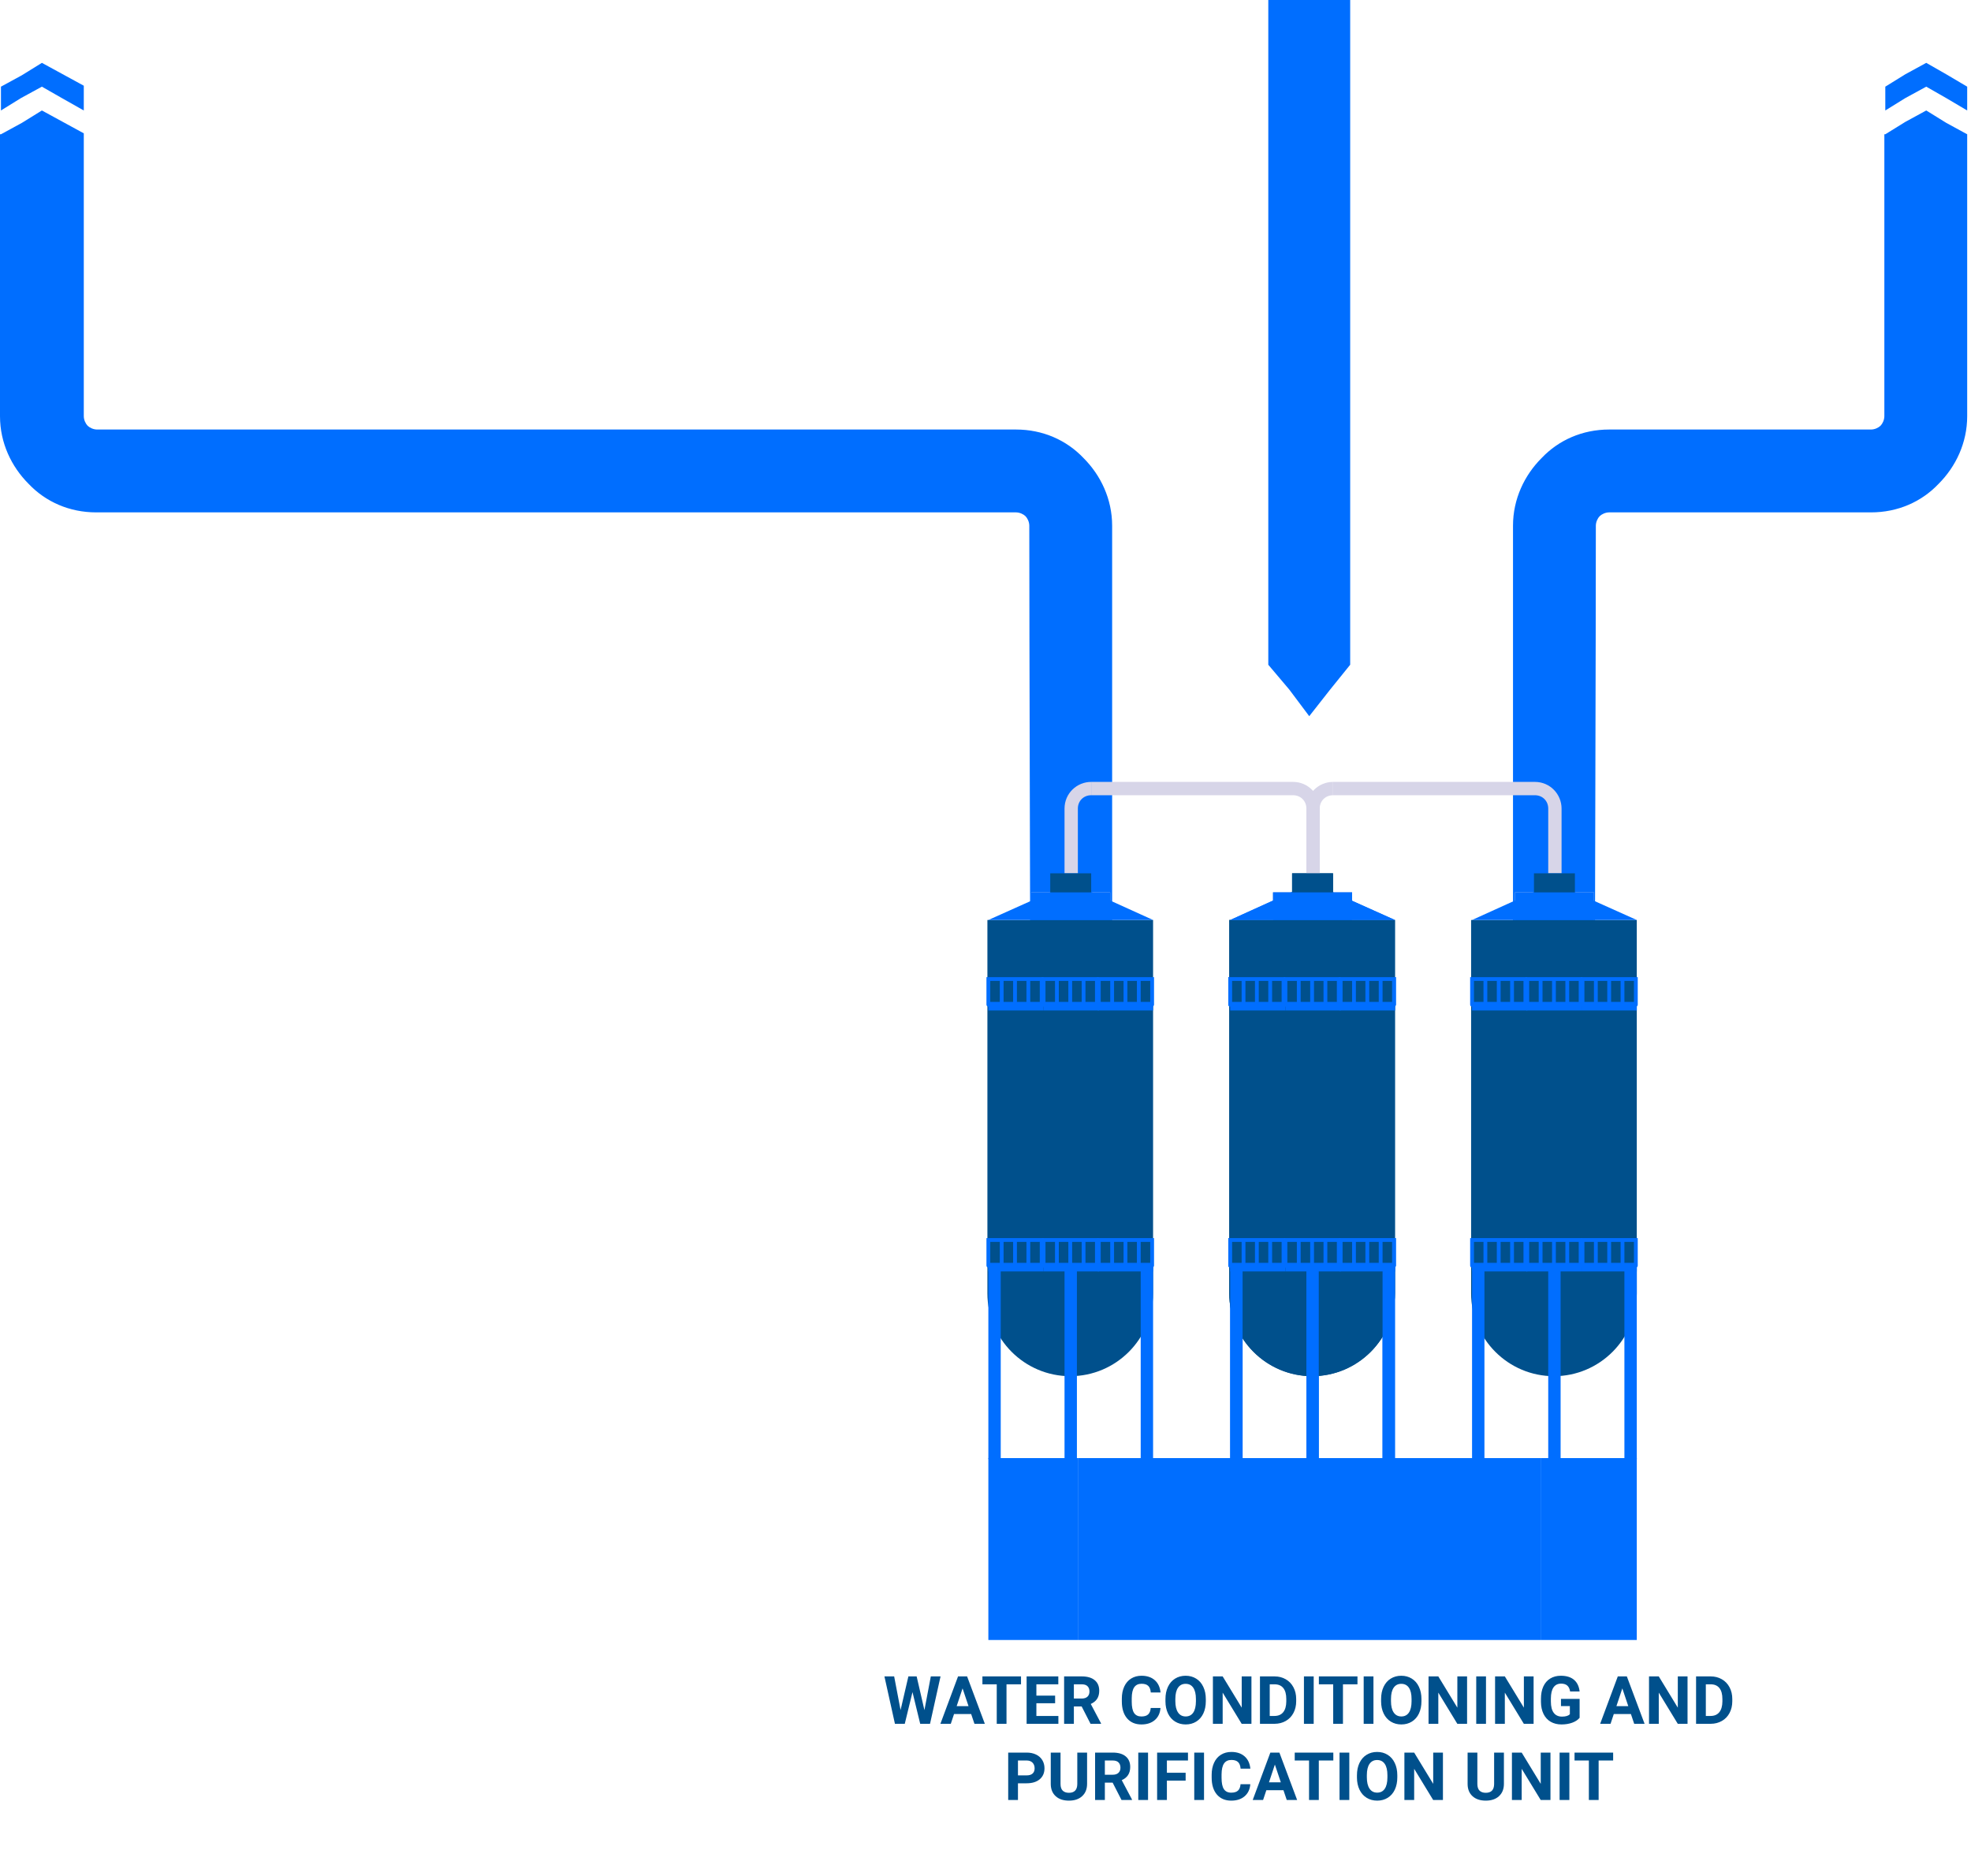 <svg width="207" height="197" viewBox="0 0 207 197" fill="none" xmlns="http://www.w3.org/2000/svg">
<g clip-path="url(#clip0)">
<path d="M0.1 11.6V9.1L2.3 7.9L4.4 6.6L6.6 7.8L8.8 9V11.6L6.5 10.3L4.4 9.1L2.2 10.3L0.1 11.6ZM95.5 53.8H21.3H10.1C7.3 53.8 4.8 52.7 3 50.8C1.2 49 0 46.5 0 43.7V37.6V16.6V14.1H0.1L2.3 12.9L4.4 11.6L6.6 12.8L8.8 14V16.5V25.2C8.8 32.7 8.8 31.6 8.8 43.7C8.8 44.1 9 44.5 9.2 44.7C9.4 44.9 9.8 45.1 10.2 45.1H21.3H95.6H106.7C109.5 45.1 112 46.2 113.8 48.1C115.6 49.9 116.8 52.4 116.8 55.2V105.7H108.2C108.2 96.5 108.1 68 108.1 55.2C108.1 54.8 107.9 54.4 107.7 54.2C107.5 54 107.1 53.8 106.7 53.8C106.7 53.8 95.5 53.8 95.5 53.8Z" fill="#006EFF"/>
<path d="M198 11.6V9.1L200.1 7.8L202.3 6.6L204.4 7.8L206.6 9.1V11.6L204.4 10.3L202.3 9.1L200.1 10.3L198 11.6Z" fill="#006EFF"/>
<path d="M180.8 53.8H196.5C199.3 53.8 201.8 52.7 203.6 50.8C205.4 49 206.6 46.5 206.6 43.7V37.6V37.3V36.9V36.5V36.1V35.7V35.4V35.1V34.8V34.5V34.2V33.9V33.6V33.3V33V32.7V32.6V32.4V32.2V32V31.8V31.6V31.4V31.2V31V30.8V30.6V30.4V30.1V29.8V29.5V29.2V28.9V28.6V28.3V28V27.7V27.4V27V26.6V26.2V25.6V25.2V24.8V24.3V23.8V23.3V22.8V22.3V21.7V21.1V20.5V19.9V19.2V16.5V14.3V14.1L204.4 12.9L202.3 11.6L200.1 12.8L198 14.1H197.9V16.6V37.6C197.9 39.2 197.9 41.2 197.9 43.7C197.9 44.1 197.7 44.5 197.5 44.7C197.3 44.9 196.9 45.1 196.5 45.1H180.8H169C166.2 45.1 163.7 46.2 161.9 48.1C160.1 49.9 158.9 52.4 158.9 55.2V105.7H167.5C167.5 96.5 167.6 68 167.6 55.2C167.6 54.8 167.8 54.4 168 54.2C168.2 54 168.6 53.8 169 53.8C169 53.8 180.8 53.8 180.8 53.8Z" fill="#006EFF"/>
<path fill-rule="evenodd" clip-rule="evenodd" d="M133.2 -25.1L137.6 -20L141.8 -25.1V59.1V69.8L139.7 72.4L137.5 75.2L135.4 72.4L133.2 69.8V59.1V-25.1Z" fill="#006EFF"/>
<path fill-rule="evenodd" clip-rule="evenodd" d="M113.2 172.2H161.8V153.1H138.1H113.2V172.2Z" fill="#006EFF"/>
<path d="M113.2 153.1H103.8V172.2H113.2V153.1Z" fill="#006EFF"/>
<path d="M171.9 153.1H161.8V172.2H171.9V153.1Z" fill="#006EFF"/>
<path d="M116.6 93.7H108.3V111.9H116.6V93.7Z" fill="#D7D5E8"/>
<path d="M142 93.7H133.7V111.9H142V93.7Z" fill="#D7D5E8"/>
<path d="M116.6 93.7H108.3V102.8H116.6V93.7Z" fill="#006EFF"/>
<path d="M142 93.7H133.7V102.8H142V93.7Z" fill="#006EFF"/>
<path d="M116.6 123H108.3V132H116.6V123Z" fill="#006EFF"/>
<path d="M142 123H133.7V132H142V123Z" fill="#006EFF"/>
<path d="M113.2 91.7H111.8V84.9C111.8 83.3 113.1 82.1 114.6 82.1V83.5C113.8 83.5 113.2 84.1 113.2 84.9V91.7V91.7Z" fill="#D7D5E8"/>
<path d="M138.6 91.7H137.2V84.9C137.2 84.1 136.6 83.5 135.8 83.5H114.6V82.1H135.8C137.4 82.1 138.6 83.4 138.6 84.9V91.7Z" fill="#D7D5E8"/>
<path fill-rule="evenodd" clip-rule="evenodd" d="M121.1 96.6V135.8C121.1 140.6 117.2 144.5 112.4 144.5C107.6 144.5 103.7 140.6 103.7 135.8V96.6H121.1Z" fill="#00508C"/>
<path fill-rule="evenodd" clip-rule="evenodd" d="M146.5 96.6V135.8C146.5 140.6 142.6 144.5 137.8 144.5C133 144.5 129.1 140.6 129.1 135.8V96.6H146.5Z" fill="#00508C"/>
<path fill-rule="evenodd" clip-rule="evenodd" d="M103.8 96.6H121.1L112.5 92.7L103.8 96.6Z" fill="#006EFF"/>
<path fill-rule="evenodd" clip-rule="evenodd" d="M129.2 96.6H146.5L137.8 92.7L129.2 96.6Z" fill="#006EFF"/>
<path d="M114.6 91.7H110.3V93.7H114.6V91.7Z" fill="#00508C"/>
<path d="M140 91.7H135.7V93.7H140V91.7Z" fill="#00508C"/>
<path d="M109.6 105.2H103.8V106.1H109.6V105.2Z" fill="#006EFF"/>
<path d="M108 102.6H109.4H109.6V102.8V105.5C109.6 105.6 109.5 105.7 109.4 105.7C109.3 105.7 109.2 105.6 109.2 105.5V103H108.2V105.5C108.2 105.6 108.1 105.7 108 105.7C107.9 105.7 107.8 105.6 107.8 105.5V103H106.8V105.5C106.8 105.6 106.7 105.7 106.6 105.7C106.5 105.7 106.4 105.6 106.4 105.5V103H105.4V105.5C105.4 105.6 105.3 105.7 105.2 105.7C105.1 105.7 105 105.6 105 105.5V103H104V105.5C104 105.6 103.9 105.7 103.8 105.7C103.7 105.7 103.6 105.6 103.6 105.5V102.8V102.6H103.8H105.1H106.4H108Z" fill="#006EFF"/>
<path d="M115.4 105.2H109.6V106.1H115.4V105.2Z" fill="#006EFF"/>
<path d="M113.8 102.6H115.2H115.4V102.8V105.5C115.4 105.6 115.3 105.7 115.2 105.7C115.1 105.7 115 105.6 115 105.5V103H114V105.5C114 105.6 113.9 105.7 113.8 105.7C113.7 105.7 113.6 105.6 113.6 105.5V103H112.6V105.5C112.6 105.6 112.5 105.7 112.4 105.7C112.3 105.7 112.2 105.6 112.2 105.5V103H111.2V105.5C111.2 105.6 111.1 105.7 111 105.7C110.9 105.7 110.8 105.6 110.8 105.5V103H109.8V105.5C109.8 105.6 109.7 105.7 109.6 105.7C109.5 105.7 109.4 105.6 109.4 105.5V102.8V102.6H109.6H110.9H112.2H113.8Z" fill="#006EFF"/>
<path d="M121.1 105.2H115.3V106.1H121.1V105.2Z" fill="#006EFF"/>
<path d="M119.6 102.6H121H121.2V102.8V105.5C121.2 105.6 121.1 105.7 121 105.7C120.9 105.7 120.8 105.6 120.8 105.5V103H119.8V105.5C119.8 105.6 119.7 105.7 119.6 105.7C119.5 105.7 119.4 105.6 119.4 105.5V103H118.4V105.5C118.4 105.6 118.3 105.7 118.2 105.7C118.1 105.7 118 105.6 118 105.5V103H117V105.5C117 105.6 116.9 105.7 116.8 105.7C116.7 105.7 116.6 105.6 116.6 105.5V103H115.6V105.5C115.6 105.6 115.5 105.7 115.4 105.7C115.3 105.7 115.2 105.6 115.2 105.5V102.8V102.6H115.4H116.7H118H119.6Z" fill="#006EFF"/>
<path d="M135 105.2H129.2V106.1H135V105.2Z" fill="#006EFF"/>
<path d="M133.4 102.6H134.8H135V102.8V105.5C135 105.6 134.9 105.7 134.8 105.7C134.7 105.7 134.6 105.6 134.6 105.5V103H133.6V105.5C133.6 105.6 133.5 105.7 133.4 105.7C133.3 105.7 133.2 105.6 133.2 105.5V103H132.2V105.5C132.2 105.6 132.1 105.7 132 105.7C131.9 105.7 131.8 105.6 131.8 105.5V103H130.8V105.5C130.8 105.6 130.7 105.7 130.6 105.7C130.5 105.7 130.4 105.6 130.4 105.5V103H129.4V105.5C129.4 105.6 129.3 105.7 129.2 105.7C129.1 105.7 129 105.6 129 105.5V102.8V102.6H129.2H130.5H131.8H133.4Z" fill="#006EFF"/>
<path d="M140.8 105.2H135V106.1H140.8V105.2Z" fill="#006EFF"/>
<path d="M139.2 102.6H140.6H140.8V102.8V105.5C140.8 105.6 140.7 105.7 140.6 105.7C140.5 105.7 140.4 105.6 140.4 105.5V103H139.4V105.5C139.4 105.6 139.3 105.7 139.2 105.7C139.1 105.7 139 105.6 139 105.5V103H138V105.5C138 105.6 137.9 105.7 137.8 105.7C137.7 105.7 137.6 105.6 137.6 105.5V103H136.6V105.5C136.6 105.6 136.5 105.7 136.4 105.7C136.3 105.7 136.2 105.6 136.2 105.5V103H135.2V105.5C135.2 105.6 135.1 105.7 135 105.7C134.9 105.7 134.8 105.6 134.8 105.5V102.8V102.6H135H136.3H137.6H139.2Z" fill="#006EFF"/>
<path d="M146.5 105.2H140.7V106.1H146.5V105.2Z" fill="#006EFF"/>
<path d="M145 102.6H146.4H146.6V102.8V105.5C146.6 105.6 146.5 105.7 146.4 105.7C146.3 105.7 146.2 105.6 146.2 105.5V103H145.2V105.5C145.2 105.6 145.1 105.7 145 105.7C144.9 105.7 144.8 105.6 144.8 105.5V103H143.8V105.5C143.8 105.6 143.7 105.7 143.6 105.7C143.5 105.7 143.4 105.6 143.4 105.5V103H142.4V105.5C142.4 105.6 142.3 105.7 142.2 105.7C142.1 105.7 142 105.6 142 105.5V103H141V105.5C141 105.6 140.9 105.7 140.8 105.7C140.7 105.7 140.6 105.6 140.6 105.5V102.8V102.6H140.8H142.1H143.4H145Z" fill="#006EFF"/>
<path d="M109.6 132.6H103.8V133.5H109.6V132.6Z" fill="#006EFF"/>
<path d="M108 130H109.4H109.6V130.2V132.9C109.6 133 109.5 133.1 109.4 133.1C109.3 133.1 109.2 133 109.2 132.9V130.4H108.2V132.9C108.2 133 108.1 133.1 108 133.1C107.9 133.1 107.8 133 107.8 132.9V130.4H106.8V132.9C106.8 133 106.7 133.1 106.6 133.1C106.5 133.1 106.4 133 106.4 132.9V130.4H105.4V132.9C105.4 133 105.3 133.1 105.2 133.1C105.1 133.1 105 133 105 132.9V130.4H104V132.9C104 133 103.9 133.1 103.8 133.1C103.7 133.1 103.6 133 103.6 132.9V130.2V130H103.8H105.1H106.4H108Z" fill="#006EFF"/>
<path d="M115.4 132.6H109.6V133.5H115.4V132.6Z" fill="#006EFF"/>
<path d="M113.8 130H115.2H115.4V130.2V132.9C115.4 133 115.3 133.1 115.2 133.1C115.1 133.1 115 133 115 132.9V130.4H114V132.9C114 133 113.9 133.1 113.8 133.1C113.7 133.1 113.6 133 113.6 132.9V130.4H112.6V132.9C112.6 133 112.5 133.1 112.4 133.1C112.3 133.1 112.2 133 112.2 132.9V130.4H111.2V132.9C111.2 133 111.1 133.1 111 133.1C110.9 133.1 110.8 133 110.8 132.9V130.4H109.8V132.9C109.8 133 109.7 133.1 109.6 133.1C109.5 133.1 109.4 133 109.4 132.9V130.2V130H109.6H110.9H112.2H113.8Z" fill="#006EFF"/>
<path d="M121.1 132.6H115.3V133.5H121.1V132.6Z" fill="#006EFF"/>
<path d="M119.6 130H121H121.2V130.2V132.9C121.2 133 121.1 133.1 121 133.1C120.9 133.1 120.8 133 120.8 132.9V130.4H119.8V132.9C119.8 133 119.7 133.1 119.6 133.1C119.5 133.1 119.4 133 119.4 132.9V130.4H118.4V132.9C118.4 133 118.3 133.1 118.2 133.1C118.1 133.1 118 133 118 132.9V130.4H117V132.9C117 133 116.9 133.1 116.8 133.1C116.7 133.1 116.6 133 116.6 132.9V130.4H115.6V132.9C115.6 133 115.5 133.1 115.4 133.1C115.3 133.1 115.2 133 115.2 132.9V130.2V130H115.4H116.7H118H119.6Z" fill="#006EFF"/>
<path d="M135 132.6H129.2V133.5H135V132.6Z" fill="#006EFF"/>
<path d="M133.4 130H134.8H135V130.2V132.9C135 133 134.9 133.1 134.8 133.1C134.7 133.1 134.6 133 134.6 132.9V130.4H133.6V132.9C133.6 133 133.5 133.1 133.4 133.1C133.3 133.1 133.2 133 133.2 132.9V130.4H132.2V132.9C132.2 133 132.1 133.1 132 133.1C131.9 133.1 131.8 133 131.8 132.9V130.4H130.8V132.9C130.8 133 130.7 133.1 130.6 133.1C130.5 133.1 130.4 133 130.4 132.9V130.4H129.4V132.9C129.4 133 129.3 133.1 129.2 133.1C129.1 133.1 129 133 129 132.9V130.2V130H129.2H130.5H131.8H133.4Z" fill="#006EFF"/>
<path d="M140.8 132.6H135V133.5H140.8V132.6Z" fill="#006EFF"/>
<path d="M139.2 130H140.6H140.8V130.2V132.9C140.8 133 140.7 133.1 140.6 133.1C140.5 133.1 140.4 133 140.4 132.9V130.4H139.4V132.9C139.4 133 139.3 133.1 139.2 133.1C139.1 133.1 139 133 139 132.9V130.4H138V132.9C138 133 137.9 133.1 137.8 133.1C137.7 133.1 137.6 133 137.6 132.9V130.4H136.6V132.9C136.6 133 136.5 133.1 136.4 133.1C136.3 133.1 136.2 133 136.2 132.9V130.4H135.2V132.9C135.2 133 135.1 133.1 135 133.1C134.9 133.1 134.8 133 134.8 132.9V130.2V130H135H136.3H137.6H139.2Z" fill="#006EFF"/>
<path d="M146.5 132.6H140.7V133.5H146.5V132.6Z" fill="#006EFF"/>
<path d="M145 130H146.4H146.6V130.2V132.9C146.6 133 146.5 133.1 146.4 133.1C146.3 133.1 146.2 133 146.2 132.9V130.4H145.2V132.9C145.2 133 145.1 133.1 145 133.1C144.9 133.1 144.8 133 144.8 132.9V130.4H143.8V132.9C143.8 133 143.7 133.1 143.6 133.1C143.5 133.1 143.4 133 143.4 132.9V130.4H142.4V132.9C142.4 133 142.3 133.1 142.2 133.1C142.1 133.1 142 133 142 132.9V130.4H141V132.9C141 133 140.9 133.1 140.8 133.1C140.7 133.1 140.6 133 140.6 132.9V130.2V130H140.8H142.1H143.4H145Z" fill="#006EFF"/>
<path d="M105.1 133H103.8V153.2H105.1V133Z" fill="#006EFF"/>
<path d="M130.5 133H129.2V153.2H130.5V133Z" fill="#006EFF"/>
<path d="M121.1 133H119.8V153.2H121.1V133Z" fill="#006EFF"/>
<path d="M146.5 133H145.2V153.2H146.5V133Z" fill="#006EFF"/>
<path d="M113.1 133H111.8V153.2H113.1V133Z" fill="#006EFF"/>
<path d="M138.5 133H137.2V153.2H138.5V133Z" fill="#006EFF"/>
<path d="M142 93.7H133.7V111.9H142V93.7Z" fill="#D7D5E8"/>
<path d="M167.4 93.7H159.1V111.9H167.4V93.7Z" fill="#D7D5E8"/>
<path d="M142 93.7H133.7V102.8H142V93.7Z" fill="#006EFF"/>
<path d="M167.4 93.7H159.1V102.8H167.4V93.7Z" fill="#006EFF"/>
<path d="M142 123H133.7V132H142V123Z" fill="#006EFF"/>
<path d="M167.4 123H159.1V132H167.4V123Z" fill="#006EFF"/>
<path d="M138.6 91.7H137.2V84.9C137.2 83.3 138.5 82.1 140 82.1V83.5C139.2 83.5 138.6 84.1 138.6 84.9V91.7Z" fill="#D7D5E8"/>
<path d="M164 91.7H162.6V84.9C162.6 84.1 162 83.5 161.2 83.5H140V82.1H161.2C162.8 82.1 164 83.4 164 84.9V91.7Z" fill="#D7D5E8"/>
<path fill-rule="evenodd" clip-rule="evenodd" d="M146.5 96.6V135.8C146.5 140.6 142.6 144.5 137.8 144.5C133 144.5 129.1 140.6 129.1 135.8V96.6H146.5Z" fill="#00508C"/>
<path fill-rule="evenodd" clip-rule="evenodd" d="M171.9 96.6V135.8C171.9 140.6 168 144.5 163.2 144.5C158.4 144.5 154.5 140.6 154.5 135.8V96.6H171.9Z" fill="#00508C"/>
<path fill-rule="evenodd" clip-rule="evenodd" d="M129.2 96.6H146.5L137.8 92.7L129.2 96.6Z" fill="#006EFF"/>
<path fill-rule="evenodd" clip-rule="evenodd" d="M154.6 96.6H171.9L163.2 92.7L154.6 96.6Z" fill="#006EFF"/>
<path d="M140 91.7H135.7V93.7H140V91.7Z" fill="#00508C"/>
<path d="M165.4 91.7H161.1V93.7H165.4V91.7Z" fill="#00508C"/>
<path d="M135 105.2H129.2V106.1H135V105.2Z" fill="#006EFF"/>
<path d="M133.4 102.6H134.8H135V102.8V105.5C135 105.6 134.9 105.7 134.8 105.7C134.7 105.7 134.6 105.6 134.6 105.5V103H133.6V105.5C133.6 105.6 133.5 105.7 133.4 105.7C133.3 105.7 133.2 105.6 133.2 105.5V103H132.2V105.5C132.2 105.6 132.1 105.7 132 105.7C131.9 105.7 131.8 105.6 131.8 105.5V103H130.8V105.5C130.8 105.6 130.7 105.7 130.6 105.7C130.5 105.7 130.4 105.6 130.4 105.5V103H129.4V105.5C129.4 105.6 129.3 105.7 129.2 105.7C129.1 105.7 129 105.6 129 105.5V102.8V102.6H129.2H130.5H131.8H133.4Z" fill="#006EFF"/>
<path d="M140.8 105.2H135V106.1H140.8V105.2Z" fill="#006EFF"/>
<path d="M139.2 102.6H140.6H140.8V102.8V105.5C140.8 105.6 140.7 105.7 140.6 105.7C140.5 105.7 140.4 105.6 140.4 105.5V103H139.4V105.5C139.4 105.6 139.3 105.7 139.2 105.7C139.1 105.7 139 105.6 139 105.5V103H138V105.5C138 105.6 137.9 105.7 137.8 105.7C137.7 105.7 137.6 105.6 137.6 105.5V103H136.6V105.5C136.6 105.6 136.5 105.7 136.4 105.7C136.3 105.7 136.2 105.6 136.2 105.5V103H135.2V105.5C135.2 105.6 135.1 105.7 135 105.7C134.9 105.7 134.8 105.6 134.8 105.5V102.8V102.6H135H136.3H137.6H139.2Z" fill="#006EFF"/>
<path d="M146.5 105.2H140.7V106.1H146.5V105.2Z" fill="#006EFF"/>
<path d="M145 102.6H146.4H146.6V102.8V105.5C146.6 105.6 146.5 105.7 146.4 105.7C146.3 105.7 146.2 105.6 146.2 105.5V103H145.2V105.5C145.2 105.6 145.1 105.7 145 105.7C144.9 105.7 144.8 105.6 144.8 105.5V103H143.8V105.5C143.8 105.6 143.7 105.7 143.6 105.7C143.5 105.7 143.4 105.6 143.4 105.5V103H142.4V105.5C142.4 105.6 142.3 105.7 142.2 105.7C142.1 105.7 142 105.6 142 105.5V103H141V105.5C141 105.6 140.9 105.7 140.8 105.7C140.7 105.7 140.6 105.6 140.6 105.5V102.8V102.6H140.8H142.1H143.4H145Z" fill="#006EFF"/>
<path d="M160.4 105.2H154.6V106.1H160.4V105.2Z" fill="#006EFF"/>
<path d="M158.8 102.6H160.2H160.4V102.8V105.5C160.4 105.6 160.3 105.7 160.2 105.7C160.1 105.7 160 105.6 160 105.5V103H159V105.5C159 105.6 158.9 105.7 158.8 105.7C158.7 105.7 158.6 105.6 158.6 105.5V103H157.6V105.5C157.6 105.6 157.5 105.7 157.4 105.7C157.3 105.7 157.2 105.6 157.2 105.5V103H156.2V105.5C156.2 105.6 156.1 105.7 156 105.7C155.9 105.7 155.8 105.6 155.8 105.5V103H154.8V105.5C154.8 105.6 154.7 105.7 154.6 105.7C154.5 105.7 154.4 105.6 154.4 105.5V102.8V102.6H154.6H155.9H157.2H158.8Z" fill="#006EFF"/>
<path d="M166.1 105.2H160.3V106.1H166.1V105.2Z" fill="#006EFF"/>
<path d="M164.6 102.6H166H166.2V102.8V105.5C166.2 105.6 166.1 105.7 166 105.7C165.9 105.7 165.8 105.6 165.8 105.5V103H164.8V105.5C164.8 105.6 164.7 105.7 164.6 105.7C164.5 105.7 164.4 105.6 164.4 105.5V103H163.4V105.5C163.4 105.6 163.3 105.7 163.2 105.7C163.1 105.7 163 105.6 163 105.5V103H162V105.5C162 105.6 161.9 105.7 161.8 105.7C161.7 105.7 161.6 105.6 161.6 105.5V103H160.6V105.5C160.6 105.6 160.5 105.7 160.4 105.7C160.3 105.7 160.2 105.6 160.2 105.5V102.8V102.6H160.4H161.7H163H164.6Z" fill="#006EFF"/>
<path d="M171.9 105.2H166.1V106.1H171.9V105.2Z" fill="#006EFF"/>
<path d="M170.4 102.6H171.8H172V102.8V105.5C172 105.6 171.9 105.7 171.8 105.7C171.7 105.7 171.6 105.6 171.6 105.5V103H170.6V105.5C170.6 105.6 170.5 105.7 170.4 105.7C170.3 105.7 170.2 105.6 170.2 105.5V103H169.2V105.5C169.2 105.6 169.1 105.7 169 105.7C168.9 105.7 168.8 105.6 168.8 105.5V103H167.8V105.5C167.8 105.6 167.7 105.7 167.6 105.7C167.5 105.7 167.4 105.6 167.4 105.5V103H166.4V105.5C166.4 105.6 166.3 105.7 166.2 105.7C166.1 105.7 166 105.6 166 105.5V102.8V102.6H166.2H167.5H168.8H170.4Z" fill="#006EFF"/>
<path d="M135 132.6H129.2V133.5H135V132.6Z" fill="#006EFF"/>
<path d="M133.4 130H134.8H135V130.2V132.9C135 133 134.9 133.1 134.8 133.1C134.7 133.1 134.6 133 134.6 132.9V130.4H133.6V132.9C133.6 133 133.5 133.1 133.4 133.1C133.3 133.1 133.2 133 133.2 132.9V130.4H132.2V132.9C132.2 133 132.1 133.1 132 133.1C131.9 133.1 131.8 133 131.8 132.9V130.4H130.8V132.9C130.8 133 130.7 133.1 130.6 133.1C130.5 133.1 130.4 133 130.4 132.9V130.4H129.4V132.9C129.4 133 129.3 133.1 129.2 133.1C129.1 133.1 129 133 129 132.9V130.2V130H129.2H130.5H131.8H133.4Z" fill="#006EFF"/>
<path d="M140.8 132.6H135V133.5H140.8V132.6Z" fill="#006EFF"/>
<path d="M139.2 130H140.6H140.8V130.2V132.9C140.8 133 140.7 133.1 140.6 133.1C140.5 133.1 140.4 133 140.4 132.9V130.4H139.4V132.9C139.4 133 139.3 133.1 139.2 133.1C139.1 133.1 139 133 139 132.9V130.4H138V132.9C138 133 137.9 133.1 137.8 133.1C137.7 133.1 137.6 133 137.6 132.9V130.4H136.6V132.9C136.6 133 136.5 133.1 136.4 133.1C136.3 133.1 136.2 133 136.2 132.9V130.4H135.2V132.9C135.2 133 135.1 133.1 135 133.1C134.9 133.1 134.8 133 134.8 132.9V130.2V130H135H136.3H137.6H139.2Z" fill="#006EFF"/>
<path d="M146.5 132.6H140.7V133.5H146.5V132.6Z" fill="#006EFF"/>
<path d="M145 130H146.4H146.6V130.2V132.9C146.6 133 146.5 133.1 146.4 133.1C146.3 133.1 146.2 133 146.2 132.9V130.4H145.2V132.9C145.2 133 145.1 133.1 145 133.1C144.9 133.1 144.8 133 144.8 132.9V130.4H143.8V132.9C143.8 133 143.7 133.1 143.6 133.1C143.5 133.1 143.4 133 143.4 132.9V130.4H142.4V132.9C142.4 133 142.3 133.1 142.2 133.1C142.1 133.1 142 133 142 132.9V130.4H141V132.9C141 133 140.9 133.1 140.8 133.1C140.7 133.1 140.6 133 140.6 132.9V130.2V130H140.8H142.1H143.4H145Z" fill="#006EFF"/>
<path d="M160.4 132.6H154.6V133.5H160.4V132.6Z" fill="#006EFF"/>
<path d="M158.8 130H160.2H160.4V130.2V132.9C160.4 133 160.3 133.1 160.2 133.1C160.1 133.1 160 133 160 132.9V130.4H159V132.9C159 133 158.9 133.1 158.8 133.1C158.7 133.1 158.6 133 158.6 132.9V130.4H157.6V132.9C157.6 133 157.5 133.1 157.4 133.1C157.3 133.1 157.2 133 157.2 132.9V130.4H156.2V132.9C156.2 133 156.1 133.1 156 133.1C155.9 133.1 155.8 133 155.8 132.9V130.4H154.8V132.9C154.8 133 154.7 133.1 154.6 133.1C154.5 133.1 154.4 133 154.4 132.9V130.2V130H154.6H155.9H157.2H158.8Z" fill="#006EFF"/>
<path d="M166.1 132.6H160.3V133.5H166.1V132.6Z" fill="#006EFF"/>
<path d="M164.6 130H166H166.2V130.2V132.9C166.2 133 166.1 133.1 166 133.1C165.9 133.1 165.8 133 165.8 132.9V130.4H164.8V132.9C164.8 133 164.7 133.1 164.6 133.1C164.5 133.1 164.4 133 164.4 132.9V130.4H163.4V132.9C163.4 133 163.3 133.1 163.2 133.1C163.1 133.1 163 133 163 132.9V130.4H162V132.9C162 133 161.9 133.1 161.8 133.1C161.7 133.1 161.6 133 161.6 132.9V130.4H160.6V132.9C160.6 133 160.5 133.1 160.4 133.1C160.3 133.1 160.2 133 160.2 132.9V130.2V130H160.4H161.7H163H164.6Z" fill="#006EFF"/>
<path d="M171.9 132.6H166.1V133.5H171.9V132.6Z" fill="#006EFF"/>
<path d="M170.4 130H171.8H172V130.2V132.9C172 133 171.9 133.1 171.8 133.1C171.7 133.1 171.6 133 171.6 132.9V130.4H170.6V132.9C170.6 133 170.5 133.1 170.4 133.1C170.3 133.1 170.2 133 170.2 132.9V130.4H169.2V132.9C169.2 133 169.1 133.1 169 133.1C168.9 133.1 168.8 133 168.8 132.9V130.4H167.8V132.9C167.8 133 167.7 133.1 167.6 133.1C167.5 133.1 167.4 133 167.4 132.9V130.4H166.4V132.9C166.4 133 166.3 133.1 166.2 133.1C166.1 133.1 166 133 166 132.9V130.2V130H166.2H167.5H168.8H170.4Z" fill="#006EFF"/>
<path d="M130.5 133H129.2V153.2H130.5V133Z" fill="#006EFF"/>
<path d="M155.9 133H154.6V153.2H155.9V133Z" fill="#006EFF"/>
<path d="M146.5 133H145.2V153.2H146.5V133Z" fill="#006EFF"/>
<path d="M171.9 133H170.6V153.2H171.9V133Z" fill="#006EFF"/>
<path d="M138.5 133H137.2V153.2H138.5V133Z" fill="#006EFF"/>
<path d="M163.9 133H162.6V153.2H163.9V133Z" fill="#006EFF"/>
<path d="M135.2 161.5H132.8V163.9H135.2V161.5Z" fill="#006EFF"/>
<path d="M138.7 161.5H136.3V163.9H138.7V161.5Z" fill="#006EFF"/>
<path d="M142.2 161.5H139.8V163.9H142.2V161.5Z" fill="#006EFF"/>
</g>
<path d="M97.086 179.564L97.756 176.023H98.778L97.674 181H96.642L95.832 177.671L95.022 181H93.989L92.885 176.023H93.907L94.581 179.558L95.401 176.023H96.269L97.086 179.564ZM101.994 179.975H100.196L99.855 181H98.764L100.617 176.023H101.567L103.43 181H102.339L101.994 179.975ZM100.473 179.144H101.717L101.092 177.281L100.473 179.144ZM107.23 176.854H105.706V181H104.681V176.854H103.177V176.023H107.23V176.854ZM110.812 178.843H108.844V180.176H111.154V181H107.818V176.023H111.147V176.854H108.844V178.04H110.812V178.843ZM113.598 179.178H112.781V181H111.756V176.023H113.605C114.193 176.023 114.646 176.154 114.965 176.417C115.284 176.679 115.444 177.049 115.444 177.527C115.444 177.867 115.37 178.151 115.222 178.378C115.076 178.604 114.854 178.784 114.555 178.918L115.632 180.952V181H114.531L113.598 179.178ZM112.781 178.348H113.608C113.866 178.348 114.065 178.283 114.207 178.153C114.348 178.021 114.418 177.84 114.418 177.609C114.418 177.375 114.351 177.19 114.217 177.056C114.085 176.921 113.881 176.854 113.605 176.854H112.781V178.348ZM121.876 179.342C121.838 179.878 121.639 180.299 121.282 180.607C120.926 180.915 120.457 181.068 119.874 181.068C119.236 181.068 118.733 180.854 118.366 180.426C118.002 179.995 117.819 179.405 117.819 178.655V178.351C117.819 177.873 117.904 177.451 118.072 177.086C118.241 176.722 118.481 176.443 118.793 176.249C119.108 176.053 119.472 175.955 119.887 175.955C120.461 175.955 120.924 176.109 121.275 176.417C121.626 176.724 121.829 177.156 121.883 177.712H120.858C120.833 177.391 120.743 177.158 120.588 177.015C120.435 176.869 120.202 176.796 119.887 176.796C119.545 176.796 119.289 176.919 119.118 177.165C118.95 177.409 118.863 177.788 118.858 178.303V178.679C118.858 179.217 118.939 179.61 119.101 179.858C119.265 180.107 119.523 180.231 119.874 180.231C120.19 180.231 120.426 180.159 120.581 180.016C120.738 179.87 120.828 179.645 120.851 179.342H121.876ZM126.638 178.625C126.638 179.114 126.551 179.544 126.378 179.913C126.205 180.282 125.956 180.567 125.633 180.768C125.312 180.968 124.942 181.068 124.525 181.068C124.113 181.068 123.745 180.969 123.421 180.771C123.098 180.573 122.847 180.29 122.669 179.923C122.492 179.554 122.402 179.13 122.399 178.652V178.406C122.399 177.916 122.487 177.485 122.663 177.114C122.84 176.74 123.09 176.454 123.411 176.256C123.735 176.055 124.104 175.955 124.519 175.955C124.933 175.955 125.301 176.055 125.623 176.256C125.946 176.454 126.196 176.74 126.371 177.114C126.549 177.485 126.638 177.915 126.638 178.402V178.625ZM125.599 178.399C125.599 177.877 125.505 177.481 125.318 177.209C125.132 176.938 124.865 176.803 124.519 176.803C124.174 176.803 123.909 176.937 123.722 177.206C123.535 177.473 123.441 177.865 123.438 178.382V178.625C123.438 179.133 123.532 179.527 123.719 179.807C123.906 180.087 124.174 180.228 124.525 180.228C124.869 180.228 125.134 180.093 125.318 179.824C125.503 179.553 125.596 179.159 125.599 178.642V178.399ZM131.43 181H130.404L128.408 177.726V181H127.383V176.023H128.408L130.408 179.305V176.023H131.43V181ZM132.325 181V176.023H133.856C134.294 176.023 134.685 176.123 135.029 176.321C135.375 176.517 135.645 176.797 135.839 177.162C136.033 177.524 136.129 177.936 136.129 178.399V178.628C136.129 179.09 136.034 179.502 135.842 179.862C135.653 180.222 135.385 180.501 135.039 180.699C134.693 180.897 134.302 180.998 133.867 181H132.325ZM133.351 176.854V180.176H133.846C134.247 180.176 134.554 180.045 134.766 179.783C134.978 179.521 135.086 179.146 135.09 178.659V178.396C135.09 177.89 134.986 177.507 134.776 177.247C134.566 176.985 134.26 176.854 133.856 176.854H133.351ZM137.968 181H136.943V176.023H137.968V181ZM142.565 176.854H141.041V181H140.016V176.854H138.512V176.023H142.565V176.854ZM144.244 181H143.218V176.023H144.244V181ZM149.285 178.625C149.285 179.114 149.199 179.544 149.025 179.913C148.852 180.282 148.604 180.567 148.28 180.768C147.959 180.968 147.59 181.068 147.173 181.068C146.76 181.068 146.392 180.969 146.069 180.771C145.745 180.573 145.495 180.29 145.317 179.923C145.139 179.554 145.049 179.13 145.047 178.652V178.406C145.047 177.916 145.135 177.485 145.31 177.114C145.488 176.74 145.737 176.454 146.059 176.256C146.382 176.055 146.751 175.955 147.166 175.955C147.581 175.955 147.949 176.055 148.27 176.256C148.594 176.454 148.843 176.74 149.019 177.114C149.196 177.485 149.285 177.915 149.285 178.402V178.625ZM148.246 178.399C148.246 177.877 148.153 177.481 147.966 177.209C147.779 176.938 147.512 176.803 147.166 176.803C146.822 176.803 146.556 176.937 146.37 177.206C146.183 177.473 146.088 177.865 146.086 178.382V178.625C146.086 179.133 146.179 179.527 146.366 179.807C146.553 180.087 146.822 180.228 147.173 180.228C147.517 180.228 147.781 180.093 147.966 179.824C148.15 179.553 148.244 179.159 148.246 178.642V178.399ZM154.077 181H153.052L151.056 177.726V181H150.03V176.023H151.056L153.055 179.305V176.023H154.077V181ZM156.063 181H155.038V176.023H156.063V181ZM161.063 181H160.038L158.042 177.726V181H157.017V176.023H158.042L160.042 179.305V176.023H161.063V181ZM165.896 180.371C165.712 180.592 165.451 180.764 165.114 180.887C164.777 181.008 164.403 181.068 163.993 181.068C163.562 181.068 163.184 180.975 162.858 180.788C162.534 180.599 162.284 180.326 162.106 179.968C161.931 179.61 161.84 179.19 161.836 178.707V178.368C161.836 177.871 161.919 177.442 162.085 177.08C162.254 176.715 162.496 176.437 162.81 176.246C163.127 176.052 163.497 175.955 163.921 175.955C164.511 175.955 164.972 176.096 165.305 176.379C165.638 176.659 165.835 177.068 165.896 177.606H164.898C164.853 177.321 164.751 177.113 164.594 176.98C164.439 176.848 164.225 176.782 163.952 176.782C163.603 176.782 163.338 176.913 163.155 177.175C162.973 177.437 162.881 177.827 162.878 178.344V178.662C162.878 179.184 162.978 179.578 163.176 179.845C163.374 180.111 163.665 180.245 164.047 180.245C164.432 180.245 164.707 180.163 164.871 179.999V179.141H163.938V178.385H165.896V180.371ZM171.283 179.975H169.485L169.144 181H168.053L169.906 176.023H170.856L172.719 181H171.628L171.283 179.975ZM169.762 179.144H171.006L170.381 177.281L169.762 179.144ZM177.23 181H176.205L174.209 177.726V181H173.184V176.023H174.209L176.208 179.305V176.023H177.23V181ZM178.126 181V176.023H179.657C180.095 176.023 180.486 176.123 180.83 176.321C181.176 176.517 181.446 176.797 181.64 177.162C181.833 177.524 181.93 177.936 181.93 178.399V178.628C181.93 179.09 181.834 179.502 181.643 179.862C181.454 180.222 181.186 180.501 180.84 180.699C180.493 180.897 180.103 180.998 179.667 181H178.126ZM179.151 176.854V180.176H179.647C180.048 180.176 180.354 180.045 180.566 179.783C180.778 179.521 180.887 179.146 180.891 178.659V178.396C180.891 177.89 180.786 177.507 180.577 177.247C180.367 176.985 180.061 176.854 179.657 176.854H179.151ZM106.909 187.247V189H105.884V184.023H107.825C108.199 184.023 108.527 184.092 108.81 184.229C109.094 184.365 109.313 184.56 109.466 184.813C109.618 185.064 109.695 185.35 109.695 185.671C109.695 186.159 109.527 186.544 109.192 186.826C108.86 187.106 108.398 187.247 107.808 187.247H106.909ZM106.909 186.416H107.825C108.096 186.416 108.303 186.352 108.444 186.225C108.587 186.097 108.659 185.915 108.659 185.678C108.659 185.434 108.587 185.237 108.444 185.086C108.3 184.936 108.102 184.859 107.849 184.854H106.909V186.416ZM114.169 184.023V187.301C114.169 187.846 113.998 188.277 113.656 188.593C113.317 188.91 112.852 189.068 112.262 189.068C111.681 189.068 111.219 188.915 110.877 188.607C110.536 188.299 110.361 187.877 110.354 187.339V184.023H111.38V187.308C111.38 187.634 111.457 187.872 111.612 188.022C111.77 188.171 111.986 188.245 112.262 188.245C112.838 188.245 113.131 187.942 113.14 187.335V184.023H114.169ZM116.852 187.178H116.035V189H115.01V184.023H116.859C117.447 184.023 117.9 184.154 118.219 184.417C118.538 184.679 118.698 185.049 118.698 185.527C118.698 185.867 118.624 186.151 118.476 186.378C118.33 186.604 118.108 186.784 117.809 186.918L118.886 188.952V189H117.785L116.852 187.178ZM116.035 186.348H116.862C117.12 186.348 117.319 186.283 117.46 186.153C117.602 186.021 117.672 185.84 117.672 185.609C117.672 185.375 117.605 185.19 117.471 185.056C117.339 184.921 117.135 184.854 116.859 184.854H116.035V186.348ZM120.571 189H119.545V184.023H120.571V189ZM124.519 186.966H122.55V189H121.524V184.023H124.765V184.854H122.55V186.139H124.519V186.966ZM126.45 189H125.424V184.023H126.45V189ZM131.31 187.342C131.271 187.878 131.073 188.299 130.715 188.607C130.36 188.915 129.89 189.068 129.307 189.068C128.669 189.068 128.167 188.854 127.8 188.426C127.435 187.995 127.253 187.405 127.253 186.655V186.351C127.253 185.873 127.337 185.451 127.506 185.086C127.674 184.722 127.915 184.443 128.227 184.249C128.542 184.053 128.906 183.955 129.321 183.955C129.895 183.955 130.358 184.109 130.708 184.417C131.059 184.724 131.262 185.156 131.317 185.712H130.292C130.266 185.391 130.176 185.158 130.021 185.015C129.869 184.869 129.635 184.796 129.321 184.796C128.979 184.796 128.723 184.919 128.552 185.165C128.383 185.409 128.297 185.788 128.292 186.303V186.679C128.292 187.217 128.373 187.61 128.535 187.858C128.699 188.107 128.956 188.231 129.307 188.231C129.624 188.231 129.86 188.159 130.015 188.016C130.172 187.87 130.262 187.645 130.285 187.342H131.31ZM134.793 187.975H132.995L132.653 189H131.563L133.416 184.023H134.366L136.229 189H135.138L134.793 187.975ZM133.272 187.144H134.516L133.891 185.281L133.272 187.144ZM140.029 184.854H138.505V189H137.479V184.854H135.976V184.023H140.029V184.854ZM141.708 189H140.682V184.023H141.708V189ZM146.749 186.625C146.749 187.114 146.662 187.544 146.489 187.913C146.316 188.282 146.068 188.567 145.744 188.768C145.423 188.968 145.054 189.068 144.637 189.068C144.224 189.068 143.856 188.969 143.533 188.771C143.209 188.573 142.958 188.29 142.781 187.923C142.603 187.554 142.513 187.13 142.511 186.652V186.406C142.511 185.916 142.598 185.485 142.774 185.114C142.952 184.74 143.201 184.454 143.522 184.256C143.846 184.055 144.215 183.955 144.63 183.955C145.045 183.955 145.413 184.055 145.734 184.256C146.057 184.454 146.307 184.74 146.482 185.114C146.66 185.485 146.749 185.915 146.749 186.402V186.625ZM145.71 186.399C145.71 185.877 145.617 185.481 145.43 185.209C145.243 184.938 144.976 184.803 144.63 184.803C144.286 184.803 144.02 184.937 143.833 185.206C143.647 185.473 143.552 185.865 143.55 186.382V186.625C143.55 187.133 143.643 187.527 143.83 187.807C144.017 188.087 144.286 188.228 144.637 188.228C144.981 188.228 145.245 188.093 145.43 187.824C145.614 187.553 145.708 187.159 145.71 186.642V186.399ZM151.541 189H150.516L148.52 185.726V189H147.494V184.023H148.52L150.519 187.305V184.023H151.541V189ZM157.946 184.023V187.301C157.946 187.846 157.775 188.277 157.434 188.593C157.094 188.91 156.629 189.068 156.039 189.068C155.458 189.068 154.997 188.915 154.655 188.607C154.313 188.299 154.139 187.877 154.132 187.339V184.023H155.157V187.308C155.157 187.634 155.235 187.872 155.39 188.022C155.547 188.171 155.763 188.245 156.039 188.245C156.616 188.245 156.908 187.942 156.917 187.335V184.023H157.946ZM162.834 189H161.809L159.812 185.726V189H158.787V184.023H159.812L161.812 187.305V184.023H162.834V189ZM164.82 189H163.794V184.023H164.82V189ZM169.417 184.854H167.893V189H166.867V184.854H165.363V184.023H169.417V184.854Z" fill="#00508C"/>
<defs>
<clipPath id="clip0">
<rect width="206.6" height="194.1" fill="white"/>
</clipPath>
</defs>
</svg>
